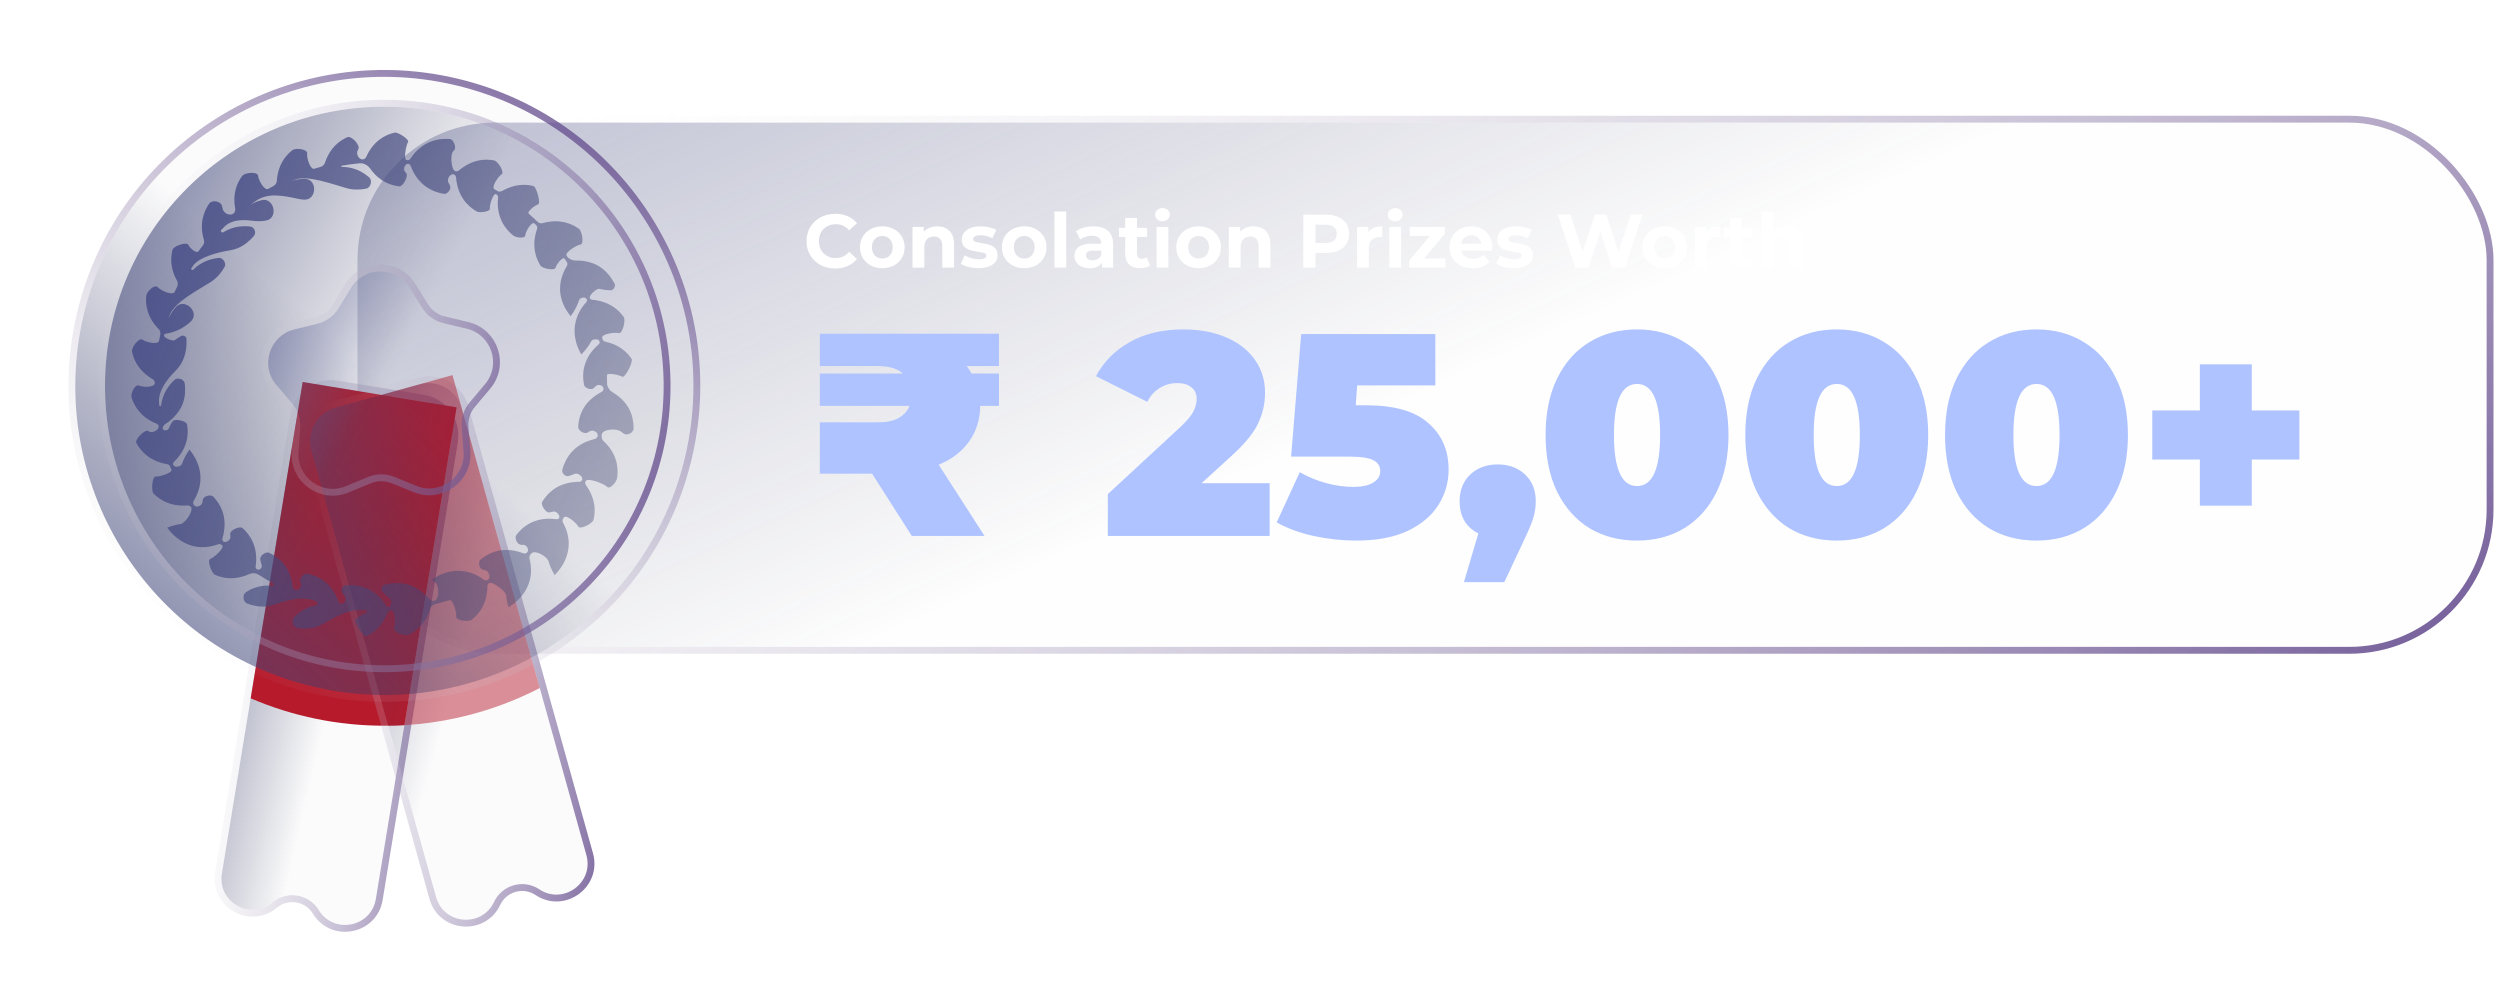 <svg width="364" height="143" viewBox="0 0 364 143" fill="none" xmlns="http://www.w3.org/2000/svg">
<g filter="url(#filter0_b)">
<rect x="52.053" y="17.851" width="310" height="76.336" rx="20" fill="url(#paint0_linear)" fill-opacity="0.45"/>
<rect x="51.553" y="17.351" width="311" height="77.336" rx="20.5" stroke="url(#paint1_linear)"/>
</g>
<path d="M140.746 53.298C141.026 53.662 141.264 54.026 141.46 54.39H145.45V59.094H142.72C142.692 61.11 142.146 62.846 141.082 64.302C140.046 65.758 138.576 66.878 136.672 67.662L143.35 78.036H132.766L126.97 68.964H119.368V61.488H127.852C129.084 61.488 130.078 61.278 130.834 60.858C131.618 60.41 132.15 59.822 132.43 59.094H119.368V54.39H131.464C130.652 53.662 129.448 53.298 127.852 53.298H119.368V48.594H145.45V53.298H140.746ZM184.86 70.35V78.036H161.298V71.946L171.924 62.118C172.848 61.25 173.464 60.508 173.772 59.892C174.08 59.276 174.234 58.674 174.234 58.086C174.234 57.358 173.982 56.798 173.478 56.406C173.002 55.986 172.302 55.776 171.378 55.776C170.482 55.776 169.642 56.014 168.858 56.49C168.074 56.966 167.472 57.638 167.052 58.506L159.576 54.768C160.696 52.668 162.334 51.016 164.49 49.812C166.646 48.58 169.25 47.964 172.302 47.964C174.626 47.964 176.684 48.342 178.476 49.098C180.268 49.854 181.668 50.932 182.676 52.332C183.684 53.732 184.188 55.342 184.188 57.162C184.188 58.786 183.838 60.312 183.138 61.74C182.466 63.14 181.136 64.736 179.148 66.528L174.948 70.35H184.86ZM198.905 59.01C203.021 59.01 206.045 59.878 207.977 61.614C209.937 63.322 210.917 65.576 210.917 68.376C210.917 70.224 210.427 71.932 209.447 73.5C208.495 75.04 207.011 76.3 204.995 77.28C202.979 78.232 200.473 78.708 197.477 78.708C195.405 78.708 193.333 78.484 191.261 78.036C189.217 77.588 187.425 76.93 185.885 76.062L189.245 68.754C190.477 69.454 191.765 69.986 193.109 70.35C194.481 70.714 195.811 70.896 197.099 70.896C198.247 70.896 199.171 70.7 199.871 70.308C200.599 69.888 200.963 69.314 200.963 68.586C200.963 67.886 200.641 67.368 199.997 67.032C199.353 66.668 198.191 66.486 196.511 66.486H187.985L189.455 48.636H208.985V56.112H197.603L197.393 59.01H198.905ZM218.063 67.62C219.687 67.62 221.017 68.11 222.053 69.09C223.089 70.07 223.607 71.372 223.607 72.996C223.607 73.724 223.509 74.452 223.313 75.18C223.117 75.908 222.669 77.014 221.969 78.498L219.029 84.756H213.149L215.249 77.658C214.381 77.238 213.709 76.636 213.233 75.852C212.757 75.04 212.519 74.088 212.519 72.996C212.519 71.372 213.037 70.07 214.073 69.09C215.109 68.11 216.439 67.62 218.063 67.62ZM238.352 78.708C235.748 78.708 233.438 78.106 231.422 76.902C229.434 75.67 227.866 73.906 226.718 71.61C225.598 69.286 225.038 66.528 225.038 63.336C225.038 60.144 225.598 57.4 226.718 55.104C227.866 52.78 229.434 51.016 231.422 49.812C233.438 48.58 235.748 47.964 238.352 47.964C240.956 47.964 243.252 48.58 245.24 49.812C247.256 51.016 248.824 52.78 249.944 55.104C251.092 57.4 251.666 60.144 251.666 63.336C251.666 66.528 251.092 69.286 249.944 71.61C248.824 73.906 247.256 75.67 245.24 76.902C243.252 78.106 240.956 78.708 238.352 78.708ZM238.352 70.77C240.592 70.77 241.712 68.292 241.712 63.336C241.712 58.38 240.592 55.902 238.352 55.902C236.112 55.902 234.992 58.38 234.992 63.336C234.992 68.292 236.112 70.77 238.352 70.77ZM267.432 78.708C264.828 78.708 262.518 78.106 260.502 76.902C258.514 75.67 256.946 73.906 255.798 71.61C254.678 69.286 254.118 66.528 254.118 63.336C254.118 60.144 254.678 57.4 255.798 55.104C256.946 52.78 258.514 51.016 260.502 49.812C262.518 48.58 264.828 47.964 267.432 47.964C270.036 47.964 272.332 48.58 274.32 49.812C276.336 51.016 277.904 52.78 279.024 55.104C280.172 57.4 280.746 60.144 280.746 63.336C280.746 66.528 280.172 69.286 279.024 71.61C277.904 73.906 276.336 75.67 274.32 76.902C272.332 78.106 270.036 78.708 267.432 78.708ZM267.432 70.77C269.672 70.77 270.792 68.292 270.792 63.336C270.792 58.38 269.672 55.902 267.432 55.902C265.192 55.902 264.072 58.38 264.072 63.336C264.072 68.292 265.192 70.77 267.432 70.77ZM296.512 78.708C293.908 78.708 291.598 78.106 289.582 76.902C287.594 75.67 286.026 73.906 284.878 71.61C283.758 69.286 283.198 66.528 283.198 63.336C283.198 60.144 283.758 57.4 284.878 55.104C286.026 52.78 287.594 51.016 289.582 49.812C291.598 48.58 293.908 47.964 296.512 47.964C299.116 47.964 301.412 48.58 303.4 49.812C305.416 51.016 306.984 52.78 308.104 55.104C309.252 57.4 309.826 60.144 309.826 63.336C309.826 66.528 309.252 69.286 308.104 71.61C306.984 73.906 305.416 75.67 303.4 76.902C301.412 78.106 299.116 78.708 296.512 78.708ZM296.512 70.77C298.752 70.77 299.872 68.292 299.872 63.336C299.872 58.38 298.752 55.902 296.512 55.902C294.272 55.902 293.152 58.38 293.152 63.336C293.152 68.292 294.272 70.77 296.512 70.77ZM334.79 66.906H327.86V73.626H320.3V66.906H313.37V59.766H320.3V53.046H327.86V59.766H334.79V66.906Z" fill="#AEC3FF"/>
<g filter="url(#filter1_b)">
<path d="M54.723 130.881C54.044 135.012 48.597 136.079 46.411 132.508C44.971 130.156 41.778 129.632 39.661 131.4C36.447 134.084 31.626 131.332 32.305 127.2L43.252 60.537C43.7 57.812 46.272 55.966 48.997 56.414L61.547 58.476C64.272 58.924 66.118 61.495 65.67 64.22L54.723 130.881Z" fill="url(#paint2_linear)"/>
<path d="M45.984 132.769C48.413 136.735 54.463 135.551 55.216 130.962L66.164 64.301C66.656 61.304 64.625 58.475 61.628 57.983L49.078 55.92C46.08 55.428 43.251 57.459 42.759 60.456L31.812 127.119C31.058 131.708 36.412 134.765 39.982 131.784C41.864 130.211 44.704 130.677 45.984 132.769Z" stroke="url(#paint3_linear)"/>
</g>
<g style="mix-blend-mode:multiply">
<path d="M36.498 101.674C42.646 104.315 49.269 105.672 55.96 105.664C56.938 105.664 57.911 105.637 58.879 105.582L66.481 59.305L44.062 55.614L36.498 101.674Z" fill="#B61A2B"/>
</g>
<g filter="url(#filter2_b)">
<path d="M63.489 130.607C64.614 134.641 70.146 135.107 71.931 131.319C73.106 128.824 76.223 127.955 78.52 129.481C82.008 131.798 86.499 128.536 85.374 124.503L67.223 59.43C66.481 56.77 63.723 55.216 61.063 55.958L48.811 59.376C46.151 60.118 44.597 62.876 45.339 65.535L63.489 130.607Z" fill="url(#paint4_linear)"/>
<path d="M63.008 130.742C64.257 135.221 70.401 135.739 72.383 131.532C73.428 129.314 76.2 128.54 78.243 129.898C82.117 132.471 87.105 128.848 85.856 124.368L67.705 59.296C66.889 56.37 63.855 54.66 60.929 55.476L48.677 58.894C45.751 59.711 44.041 62.744 44.857 65.67L63.008 130.742Z" stroke="url(#paint5_linear)"/>
</g>
<g style="mix-blend-mode:multiply" opacity="0.48">
<path d="M56.531 105.664C64.212 105.583 71.767 103.705 78.591 100.178L65.88 54.614L43.995 60.719L56.531 105.664Z" fill="#B61A2B"/>
</g>
<g filter="url(#filter3_b)">
<path d="M99.75 66.527C105.458 42.343 90.48 18.11 66.295 12.402C42.111 6.694 17.878 21.672 12.17 45.857C6.462 70.041 21.44 94.274 45.625 99.982C69.809 105.69 94.042 90.712 99.75 66.527Z" fill="url(#paint6_linear)"/>
<path d="M100.236 66.642C106.008 42.189 90.863 17.687 66.41 11.916C41.957 6.144 17.455 21.289 11.684 45.742C5.912 70.195 21.057 94.697 45.51 100.468C69.963 106.24 94.465 91.095 100.236 66.642Z" stroke="url(#paint7_linear)"/>
</g>
<g filter="url(#filter4_b)">
<path d="M56.683 96.859C79.139 96.46 97.02 77.931 96.62 55.474C96.22 33.018 77.691 15.137 55.235 15.537C32.778 15.937 14.898 34.466 15.298 56.922C15.697 79.379 34.226 97.259 56.683 96.859Z" fill="url(#paint8_linear)"/>
<path d="M56.691 97.359C79.424 96.954 97.524 78.198 97.12 55.465C96.715 32.733 77.958 14.633 55.226 15.037C32.493 15.442 14.393 34.199 14.798 56.931C15.203 79.664 33.959 97.764 56.691 97.359Z" stroke="url(#paint9_linear)"/>
</g>
<g filter="url(#filter5_b)">
<path d="M89.104 57.055C88.753 56.85 88.397 56.304 88.395 55.898C88.393 55.601 88.386 55.207 88.369 54.665C88.354 54.18 90.163 54.587 90.576 54.843C91.009 55.11 92.237 52.656 91.954 52.234C91.241 51.172 90.07 50.175 88.138 49.747C87.929 49.7 87.76 49.538 87.716 49.328C87.705 49.272 87.693 49.216 87.681 49.16C87.568 48.623 89.568 48.35 90.096 48.501C90.625 48.653 91.142 46.623 90.827 46.172C90.015 45.013 88.615 43.86 86.202 43.638C86.062 43.625 85.935 43.536 85.881 43.406C85.711 42.997 86.873 41.947 87.302 42.058C87.892 42.21 88.441 42.264 88.882 42.275C89.316 42.287 89.693 41.681 89.488 41.297C89.084 40.542 88.372 39.497 87.275 38.805C86.026 38.017 84.569 37.906 83.721 37.927C83.368 37.935 82.81 37.685 82.61 37.394C82.572 37.34 82.534 37.285 82.496 37.23C82.179 36.777 83.978 35.67 84.528 35.603C85.065 35.537 84.745 33.636 84.304 33.321C83.133 32.483 81.38 31.825 78.999 32.492C78.755 32.561 78.489 32.501 78.306 32.325C77.876 31.91 77.433 31.506 76.981 31.114C76.658 30.835 77.936 29.86 78.35 29.755C78.787 29.645 78.104 27.194 77.667 27.085C76.424 26.773 74.857 26.806 73.094 27.805C72.884 27.924 72.624 27.928 72.418 27.803C72.275 27.717 72.131 27.632 71.987 27.548C71.488 27.258 72.536 25.695 73.027 25.391C73.519 25.087 72.505 23.458 71.936 23.351C70.548 23.089 68.714 23.233 66.823 24.817C66.673 24.942 66.467 24.985 66.282 24.921C65.692 24.715 65.526 22.477 65.971 22.037C66.026 21.984 66.078 21.93 66.128 21.878C66.495 21.491 66.044 20.287 65.512 20.242C63.929 20.111 61.502 20.439 59.744 23.12C59.652 23.26 59.489 23.342 59.322 23.323C59.28 23.318 59.239 23.313 59.197 23.308C58.717 23.255 59.138 21.094 59.407 20.693C59.671 20.302 57.912 19.199 57.453 19.307C56.016 19.646 54.344 20.557 53.317 22.849C53.227 23.05 53.034 23.192 52.815 23.209C52.241 23.254 51.801 22.384 52.084 21.882C52.117 21.825 52.149 21.767 52.179 21.709C52.481 21.134 51.16 19.71 50.567 19.975C49.366 20.51 48.02 21.565 47.319 23.681C47.221 23.976 46.989 24.213 46.689 24.296C46.386 24.381 46.085 24.47 45.785 24.563C45.166 24.756 44.635 22.995 44.722 22.353C44.809 21.708 43.071 21.477 42.558 21.878C41.514 22.695 40.461 24.057 40.308 26.314C40.287 26.634 40.11 26.928 39.827 27.079C39.571 27.215 39.318 27.355 39.066 27.498C38.505 27.817 37.636 26.242 37.578 25.599C37.519 24.938 35.649 25.095 35.255 25.629C34.478 26.679 33.85 28.23 34.24 30.385C34.286 30.641 34.202 30.904 34.005 31.074C33.502 31.508 32.543 31.056 32.42 30.403C32.392 30.257 32.361 30.117 32.328 29.982C32.155 29.287 30.865 29.05 30.46 29.64C29.692 30.76 28.968 32.54 29.687 34.905C29.773 35.187 29.725 35.497 29.543 35.729C29.323 36.009 29.108 36.293 28.897 36.58C28.6 36.984 27.638 36.131 27.44 35.67C27.216 35.151 25.26 35.819 25.118 36.367C24.807 37.566 24.793 39.118 25.76 40.849C25.911 41.12 25.932 41.449 25.797 41.729C25.678 41.976 25.562 42.224 25.449 42.474C25.167 43.098 23.433 42.328 22.974 41.822C22.524 41.325 21.347 42.43 21.285 43.097C21.161 44.445 21.436 46.217 23.096 47.91C23.308 48.126 23.406 48.434 23.339 48.73C23.272 49.025 23.209 49.321 23.15 49.618C23.028 50.235 21.256 49.837 20.752 49.461C20.235 49.078 19.094 50.597 19.227 51.226C19.501 52.525 20.263 54.048 22.201 55.194C22.408 55.317 22.544 55.526 22.544 55.768C22.545 56.419 20.853 56.425 20.265 56.146C19.669 55.864 18.968 57.285 19.169 57.913C19.589 59.225 20.553 60.785 22.792 61.686C22.945 61.748 23.062 61.885 23.093 62.047C23.189 62.554 22.23 63.102 21.776 62.856C21.703 62.817 21.631 62.779 21.558 62.743C21.055 62.495 19.585 64.01 19.853 64.504C20.544 65.783 21.853 67.163 24.348 67.584C24.538 67.617 24.702 67.744 24.772 67.923C24.831 68.075 24.892 68.226 24.953 68.377C25.147 68.853 23.178 69.434 22.667 69.381C22.157 69.329 21.99 71.485 22.348 71.852C23.335 72.862 24.891 73.766 27.276 73.594C27.49 73.578 27.701 73.675 27.819 73.853C28.187 74.408 26.927 76.224 26.267 76.306C25.189 76.442 24.446 76.821 24.339 76.816C24.372 76.816 26.95 80.989 31.765 79.247C31.944 79.182 32.147 79.221 32.282 79.355C32.305 79.377 32.327 79.398 32.349 79.42C32.725 79.79 31.105 81.219 30.605 81.388C30.115 81.553 30.818 83.478 31.291 83.688C32.526 84.236 34.22 84.514 36.242 83.605C36.698 83.399 37.233 83.411 37.654 83.682C38.342 84.125 39.049 84.545 39.773 84.941C39.782 84.945 39.789 84.951 39.797 84.957C39.917 85.06 39.797 85.327 39.64 85.308C37.959 85.103 36.662 85.664 35.803 86.223C35.262 86.575 35.367 87.636 35.969 87.867C36.721 88.155 37.714 88.401 38.771 88.295C39.22 88.236 39.659 88.13 40.082 87.982C41.839 87.365 43.785 86.831 45.562 87.392C45.724 87.444 45.886 87.494 46.049 87.542C46.063 87.547 46.077 87.553 46.09 87.56C46.278 87.669 46.198 88.114 45.984 88.152C44.479 88.42 43.453 89.215 42.8 89.913C42.37 90.374 42.714 91.365 43.339 91.451C44.142 91.561 45.178 91.576 46.194 91.229C46.503 91.11 46.801 90.968 47.086 90.805C48.891 89.773 50.877 88.659 52.95 88.82C53.073 88.83 53.196 88.839 53.318 88.847C53.325 88.847 53.333 88.848 53.34 88.85C53.495 88.885 53.514 89.182 53.365 89.239C52.733 89.48 52.212 89.8 51.783 90.154C51.385 90.483 52.933 92.838 53.399 92.615C54.538 92.069 55.686 91.073 56.407 89.272C56.496 89.051 56.71 88.895 56.948 88.884C57.562 88.857 57.598 90.82 57.356 91.386C57.113 91.952 58.912 92.699 59.47 92.437C60.666 91.874 61.962 90.784 62.626 88.645C62.728 88.316 62.987 88.054 63.322 87.972C64.029 87.799 64.731 87.602 65.425 87.381C65.975 87.207 66.514 89.214 66.421 89.784C66.329 90.343 68.233 90.591 68.68 90.242C69.814 89.356 70.938 87.855 70.965 85.348C70.967 85.164 71.066 84.99 71.227 84.903C71.74 84.624 73.65 86.097 73.695 86.679C73.771 87.649 74.046 88.326 74.034 88.426C74.034 88.393 78.326 86.19 77.093 81.347C77.026 81.085 77.189 80.729 77.391 80.549C77.969 80.034 79.69 81.031 79.892 81.777C80.197 82.902 80.739 83.632 80.752 83.742C80.752 83.68 84.41 80.555 81.972 76.086C81.867 75.892 81.877 75.652 82.009 75.475C82.046 75.426 82.083 75.376 82.119 75.326C82.451 74.876 83.954 76.162 84.197 76.665C84.442 77.172 86.297 76.222 86.426 75.674C86.745 74.323 86.685 72.555 85.326 70.65C85.203 70.478 85.177 70.25 85.268 70.059C85.542 69.481 87.962 70.435 88.41 70.891C88.813 71.3 89.772 70.172 89.855 69.604C90.07 68.11 89.861 66.025 87.813 64.156C87.611 63.971 87.561 63.504 87.622 63.237C87.802 62.448 89.808 62.342 90.436 62.852C90.559 62.952 90.681 63.044 90.8 63.127C91.323 63.494 92.262 63.008 92.257 62.37C92.25 61.562 92.117 60.54 91.63 59.589C90.979 58.315 89.843 57.486 89.104 57.055ZM87.872 56.613C87.869 56.807 87.752 56.977 87.581 57.066C84.818 58.513 84.253 60.701 84.186 62.152C84.16 62.714 85.101 63.276 85.575 62.974C85.652 62.925 85.729 62.873 85.805 62.821C86.295 62.481 87.154 62.916 87.017 63.496C86.966 63.714 86.788 63.876 86.571 63.927C83.333 64.683 82.249 66.985 81.871 68.399C81.741 68.883 82.319 69.452 82.8 69.311C83.068 69.233 83.367 69.13 83.677 68.996C84.149 68.793 84.972 69.427 84.751 69.891C84.673 70.054 84.502 70.153 84.321 70.153C81.302 70.159 79.73 71.772 78.936 73.073C78.679 73.493 79.481 74.69 79.967 74.611C80.163 74.579 80.368 74.538 80.578 74.484C81.007 74.375 81.649 75.093 81.384 75.447C81.298 75.562 81.153 75.617 81.011 75.598C77.854 75.175 76.08 76.711 75.179 77.891C74.853 78.317 75.313 79.306 75.849 79.323C75.955 79.326 76.06 79.327 76.166 79.326C76.716 79.319 77.131 80.101 76.717 80.463C76.567 80.593 76.354 80.623 76.169 80.552C73.183 79.41 71.094 80.537 69.971 81.467C69.568 81.8 69.756 82.765 70.256 82.918C70.387 82.959 70.525 82.997 70.671 83.033C71.215 83.167 71.499 84.171 71.007 84.44C70.827 84.538 70.604 84.516 70.438 84.395C66.444 81.487 62.938 84.403 62.872 84.406C62.881 84.406 63.045 84.557 63.332 84.769C63.971 85.239 64.014 87.28 63.244 87.469C62.975 87.535 62.697 87.43 62.517 87.221C61.988 86.603 60.895 85.526 59.401 85.097C58.099 84.724 56.793 84.929 55.965 85.148C55.572 85.253 55.4 85.854 55.675 86.154C55.949 86.454 56.319 86.809 56.779 87.14C57.107 87.376 56.96 88.377 56.556 88.39C56.432 88.394 56.316 88.327 56.25 88.222C54.41 85.29 51.76 85.088 50.31 85.228C49.825 85.275 49.531 85.923 49.811 86.322C49.927 86.487 50.05 86.647 50.178 86.801C50.519 87.21 50.181 87.981 49.658 87.882C49.478 87.847 49.334 87.715 49.272 87.544C48.21 84.657 46.132 83.798 44.722 83.529C44.197 83.429 43.512 84.272 43.727 84.76C43.745 84.799 43.762 84.838 43.78 84.877C44.022 85.401 43.486 86.111 42.954 85.887C42.763 85.806 42.636 85.621 42.611 85.415C42.259 82.408 40.49 81.088 39.189 80.486C38.684 80.253 37.789 80.938 37.895 81.484C37.948 81.754 38.016 82.022 38.099 82.285C38.227 82.689 37.75 83.12 37.399 82.883C37.266 82.793 37.2 82.63 37.223 82.471C37.632 79.645 36.423 77.888 35.317 76.889C34.931 76.54 33.512 77.192 33.521 77.713C33.524 77.866 33.531 78.024 33.545 78.187C33.584 78.652 32.813 79.145 32.483 78.815C32.372 78.704 32.336 78.537 32.381 78.386C33.281 75.388 32.087 73.41 31.08 72.329C30.701 71.922 29.632 72.218 29.527 72.764C29.505 72.883 29.485 73.001 29.468 73.121C29.389 73.683 28.526 73.997 28.212 73.524C28.093 73.345 28.095 73.108 28.206 72.924C30.734 68.729 27.601 65.569 27.59 65.467C27.59 65.486 26.919 66.31 26.498 67.535C26.347 67.974 25.396 68.129 25.23 67.695C25.171 67.54 25.217 67.362 25.336 67.245C27.326 65.297 27.489 63.252 27.241 61.792C27.155 61.286 25.421 60.907 25.134 61.333C24.919 61.653 24.712 62.018 24.543 62.425C24.414 62.733 23.755 62.748 23.689 62.421C23.646 62.211 23.832 61.882 24.016 61.772C24.7 61.363 26.034 60.319 26.619 58.738C27 57.708 27.001 56.654 26.902 55.844C26.827 55.23 25.875 54.882 25.42 55.301C24.617 56.041 23.661 57.262 23.465 59.026C23.452 59.139 23.247 59.17 23.2 59.067C23.196 59.056 23.193 59.046 23.192 59.035C23.177 58.876 23.164 58.716 23.152 58.557C23.028 56.947 24.334 55.2 25.483 54.066C25.826 53.727 26.15 53.33 26.414 52.871C27.151 51.588 27.199 50.142 27.146 49.303C27.127 49 26.692 48.763 26.422 48.904C26.142 49.05 25.794 49.253 25.43 49.525C25.138 49.742 23.791 49.173 23.871 48.818C23.898 48.697 23.999 48.608 24.122 48.589C25.522 48.381 26.824 47.739 27.843 46.751C29.096 45.422 26.895 43.353 25.639 44.679C25.218 45.124 24.837 45.673 24.544 46.351C24.582 46.23 24.62 46.108 24.659 45.986C25.3 43.994 28.988 42.162 30.743 41.022C31.657 40.428 32.289 39.585 32.696 38.877C33.007 38.337 32.454 37.487 31.834 37.553C30.772 37.665 29.319 38.058 28.123 39.284C28.028 39.381 27.807 39.263 27.835 39.131C27.838 39.118 27.843 39.105 27.85 39.094C27.913 38.993 27.975 38.892 28.039 38.792C28.906 37.417 31.893 36.691 33.5 36.444C33.851 36.39 34.208 36.299 34.557 36.159C35.616 35.737 36.43 34.985 36.972 34.352C37.369 33.888 37.042 33.049 36.435 32.981C35.403 32.866 33.913 32.925 32.492 33.828C32.348 33.92 32.09 33.709 32.154 33.55C32.161 33.531 32.173 33.513 32.187 33.499C32.352 33.334 32.516 33.17 32.681 33.006C33.719 31.979 35.301 31.938 36.746 32.143C37.424 32.239 38.117 32.227 38.8 32.103C40.557 31.712 39.901 28.745 38.145 29.139C37.599 29.262 37.029 29.477 36.453 29.822C36.745 29.609 37.04 29.4 37.338 29.197C39.06 28.022 41.325 28.504 43.364 28.942C43.675 29.008 43.992 29.053 44.313 29.076C46.157 29.125 46.241 26.077 44.397 26.042C43.841 26.032 43.239 26.104 42.6 26.299C42.668 26.27 42.736 26.24 42.804 26.211C44.73 25.386 48.519 26.874 50.541 27.419C51.543 27.689 52.541 27.619 53.324 27.467C53.973 27.341 54.263 26.274 53.765 25.838C52.921 25.098 51.586 24.283 49.783 24.303C49.698 24.304 49.665 24.175 49.74 24.136C49.747 24.133 49.754 24.131 49.761 24.129C50.612 23.977 51.468 23.86 52.328 23.776C52.973 23.714 53.571 24.071 53.945 24.6C55.229 26.412 56.861 26.99 58.149 27.133C58.668 27.191 59.493 25.626 59.158 25.225C59.098 25.152 59.034 25.079 58.968 25.006C58.646 24.651 58.952 23.794 59.428 23.851C59.593 23.871 59.73 23.988 59.788 24.144C60.897 27.128 63.165 27.982 64.631 28.227C65.143 28.313 65.75 27.517 65.531 27.047C65.458 26.889 65.374 26.723 65.28 26.553C65.022 26.088 65.567 25.221 66.07 25.391C66.259 25.455 66.384 25.631 66.4 25.829C66.619 28.586 68.105 30.034 69.405 30.789C69.809 31.023 71.392 30.83 71.318 30.369C71.24 29.877 71.817 28.019 72.242 28.276C72.265 28.29 72.287 28.303 72.309 28.317C72.456 28.406 72.533 28.576 72.516 28.746C72.226 31.665 73.568 33.37 74.746 34.303C75.143 34.618 76.459 34.774 76.484 34.268C76.512 33.714 77.427 32.166 77.828 32.548C77.906 32.622 77.983 32.696 78.059 32.77C78.215 32.922 78.261 33.153 78.191 33.359C77.384 35.71 77.95 37.496 78.708 38.697C78.959 39.096 80.783 39.448 80.884 38.987C80.985 38.528 81.951 37.293 82.218 37.681C82.326 37.838 82.433 37.996 82.538 38.155C82.651 38.325 82.647 38.547 82.542 38.722C80.018 42.907 83.055 45.848 83.077 46.045C83.077 46.022 83.868 45.08 84.308 43.719C84.447 43.291 85.255 43.152 85.428 43.568C85.49 43.717 85.455 43.891 85.347 44.012C82.013 47.758 84.644 51.533 84.641 51.61C84.641 51.588 85.458 50.876 86.074 49.705C86.29 49.295 87.222 49.294 87.307 49.749C87.334 49.895 87.276 50.046 87.164 50.143C84.75 52.238 84.746 54.592 85.034 56.037C85.137 56.55 86.136 56.852 86.497 56.474C86.564 56.404 86.63 56.333 86.694 56.26C87.052 55.855 87.883 56.073 87.872 56.613Z" fill="url(#paint10_linear)"/>
</g>
<g filter="url(#filter6_b)">
<path d="M67.487 65.709C67.783 69.417 64.07 72.138 60.623 70.74L57.387 69.428C56.168 68.933 54.803 68.939 53.588 69.444L50.368 70.783C46.933 72.212 43.197 69.522 43.461 65.811L43.709 62.328C43.803 61.016 43.376 59.72 42.52 58.72L40.251 56.071C37.831 53.245 39.235 48.86 42.846 47.965L46.232 47.127C47.51 46.81 48.611 46.003 49.297 44.879L51.114 41.905C53.053 38.729 57.658 38.709 59.626 41.867L61.469 44.828C62.165 45.945 63.273 46.743 64.553 47.049L67.948 47.859C71.567 48.723 73.009 53.096 70.613 55.942L68.368 58.609C67.52 59.616 67.104 60.916 67.209 62.227L67.487 65.709Z" fill="url(#paint11_linear)"/>
<path d="M57.199 69.891L60.435 71.204C64.227 72.742 68.311 69.748 67.985 65.669L67.707 62.188C67.613 61.007 67.988 59.837 68.75 58.931L70.995 56.264C73.631 53.133 72.045 48.323 68.064 47.373L64.669 46.562C63.517 46.287 62.52 45.569 61.894 44.564L60.05 41.603C57.886 38.128 52.821 38.151 50.687 41.644L48.871 44.619C48.253 45.63 47.262 46.357 46.112 46.642L42.726 47.48C38.753 48.464 37.209 53.288 39.871 56.397L42.14 59.046C42.91 59.945 43.295 61.112 43.211 62.293L42.962 65.775C42.671 69.858 46.781 72.816 50.56 71.245L53.78 69.906C54.873 69.451 56.102 69.446 57.199 69.891Z" stroke="url(#paint12_linear)"/>
</g>
<path d="M121.598 39.092C120.813 39.092 120.102 38.924 119.464 38.586C118.833 38.242 118.335 37.769 117.968 37.167C117.609 36.559 117.429 35.873 117.429 35.11C117.429 34.348 117.609 33.666 117.968 33.064C118.335 32.456 118.833 31.983 119.464 31.645C120.102 31.301 120.817 31.128 121.609 31.128C122.276 31.128 122.878 31.246 123.413 31.48C123.956 31.715 124.41 32.052 124.777 32.492L123.633 33.548C123.112 32.947 122.467 32.646 121.697 32.646C121.22 32.646 120.795 32.753 120.421 32.965C120.047 33.171 119.754 33.46 119.541 33.834C119.336 34.208 119.233 34.634 119.233 35.11C119.233 35.587 119.336 36.012 119.541 36.386C119.754 36.76 120.047 37.054 120.421 37.266C120.795 37.472 121.22 37.574 121.697 37.574C122.467 37.574 123.112 37.27 123.633 36.661L124.777 37.717C124.41 38.165 123.956 38.506 123.413 38.74C122.87 38.975 122.265 39.092 121.598 39.092ZM128.471 39.048C127.848 39.048 127.287 38.92 126.788 38.663C126.297 38.399 125.912 38.036 125.633 37.574C125.355 37.112 125.215 36.588 125.215 36.001C125.215 35.415 125.355 34.89 125.633 34.428C125.912 33.966 126.297 33.607 126.788 33.35C127.287 33.086 127.848 32.954 128.471 32.954C129.095 32.954 129.652 33.086 130.143 33.35C130.635 33.607 131.02 33.966 131.298 34.428C131.577 34.89 131.716 35.415 131.716 36.001C131.716 36.588 131.577 37.112 131.298 37.574C131.02 38.036 130.635 38.399 130.143 38.663C129.652 38.92 129.095 39.048 128.471 39.048ZM128.471 37.64C128.911 37.64 129.271 37.494 129.549 37.2C129.835 36.9 129.978 36.5 129.978 36.001C129.978 35.503 129.835 35.107 129.549 34.813C129.271 34.513 128.911 34.362 128.471 34.362C128.031 34.362 127.668 34.513 127.382 34.813C127.096 35.107 126.953 35.503 126.953 36.001C126.953 36.5 127.096 36.9 127.382 37.2C127.668 37.494 128.031 37.64 128.471 37.64ZM136.46 32.954C137.194 32.954 137.784 33.174 138.231 33.614C138.686 34.054 138.913 34.707 138.913 35.572V38.96H137.197V35.836C137.197 35.367 137.095 35.019 136.889 34.791C136.684 34.557 136.387 34.439 135.998 34.439C135.566 34.439 135.221 34.575 134.964 34.846C134.708 35.11 134.579 35.506 134.579 36.034V38.96H132.863V33.042H134.502V33.735C134.73 33.486 135.012 33.295 135.349 33.163C135.687 33.024 136.057 32.954 136.46 32.954ZM142.46 39.048C141.968 39.048 141.488 38.99 141.019 38.872C140.549 38.748 140.175 38.594 139.897 38.41L140.469 37.178C140.733 37.347 141.052 37.486 141.426 37.596C141.8 37.699 142.166 37.75 142.526 37.75C143.252 37.75 143.615 37.571 143.615 37.211C143.615 37.043 143.516 36.922 143.318 36.848C143.12 36.775 142.815 36.713 142.405 36.661C141.921 36.588 141.521 36.504 141.206 36.408C140.89 36.313 140.615 36.144 140.381 35.902C140.153 35.66 140.04 35.316 140.04 34.868C140.04 34.494 140.146 34.164 140.359 33.878C140.579 33.585 140.894 33.358 141.305 33.196C141.723 33.035 142.214 32.954 142.779 32.954C143.197 32.954 143.611 33.002 144.022 33.097C144.44 33.185 144.784 33.31 145.056 33.471L144.484 34.692C143.963 34.399 143.395 34.252 142.779 34.252C142.412 34.252 142.137 34.304 141.954 34.406C141.77 34.509 141.679 34.641 141.679 34.802C141.679 34.986 141.778 35.114 141.976 35.187C142.174 35.261 142.489 35.33 142.922 35.396C143.406 35.477 143.802 35.565 144.11 35.66C144.418 35.748 144.685 35.913 144.913 36.155C145.14 36.397 145.254 36.735 145.254 37.167C145.254 37.534 145.144 37.86 144.924 38.146C144.704 38.432 144.381 38.656 143.956 38.817C143.538 38.971 143.039 39.048 142.46 39.048ZM149.129 39.048C148.505 39.048 147.944 38.92 147.446 38.663C146.954 38.399 146.569 38.036 146.291 37.574C146.012 37.112 145.873 36.588 145.873 36.001C145.873 35.415 146.012 34.89 146.291 34.428C146.569 33.966 146.954 33.607 147.446 33.35C147.944 33.086 148.505 32.954 149.129 32.954C149.752 32.954 150.309 33.086 150.801 33.35C151.292 33.607 151.677 33.966 151.956 34.428C152.234 34.89 152.374 35.415 152.374 36.001C152.374 36.588 152.234 37.112 151.956 37.574C151.677 38.036 151.292 38.399 150.801 38.663C150.309 38.92 149.752 39.048 149.129 39.048ZM149.129 37.64C149.569 37.64 149.928 37.494 150.207 37.2C150.493 36.9 150.636 36.5 150.636 36.001C150.636 35.503 150.493 35.107 150.207 34.813C149.928 34.513 149.569 34.362 149.129 34.362C148.689 34.362 148.326 34.513 148.04 34.813C147.754 35.107 147.611 35.503 147.611 36.001C147.611 36.5 147.754 36.9 148.04 37.2C148.326 37.494 148.689 37.64 149.129 37.64ZM153.521 30.798H155.237V38.96H153.521V30.798ZM159.216 32.954C160.133 32.954 160.837 33.174 161.328 33.614C161.819 34.047 162.065 34.703 162.065 35.583V38.96H160.459V38.223C160.136 38.773 159.535 39.048 158.655 39.048C158.2 39.048 157.804 38.971 157.467 38.817C157.137 38.663 156.884 38.451 156.708 38.179C156.532 37.908 156.444 37.6 156.444 37.255C156.444 36.705 156.649 36.273 157.06 35.957C157.478 35.642 158.12 35.484 158.985 35.484H160.349C160.349 35.11 160.235 34.824 160.008 34.626C159.781 34.421 159.44 34.318 158.985 34.318C158.67 34.318 158.358 34.37 158.05 34.472C157.749 34.568 157.493 34.7 157.28 34.868L156.664 33.669C156.987 33.442 157.372 33.266 157.819 33.141C158.274 33.017 158.739 32.954 159.216 32.954ZM159.084 37.893C159.377 37.893 159.638 37.827 159.865 37.695C160.092 37.556 160.254 37.354 160.349 37.09V36.485H159.172C158.468 36.485 158.116 36.716 158.116 37.178C158.116 37.398 158.2 37.574 158.369 37.706C158.545 37.831 158.783 37.893 159.084 37.893ZM167.435 38.674C167.267 38.799 167.058 38.894 166.808 38.96C166.566 39.019 166.31 39.048 166.038 39.048C165.334 39.048 164.788 38.869 164.399 38.509C164.018 38.15 163.827 37.622 163.827 36.925V34.494H162.914V33.174H163.827V31.733H165.543V33.174H167.017V34.494H165.543V36.903C165.543 37.153 165.606 37.347 165.73 37.486C165.862 37.618 166.046 37.684 166.28 37.684C166.552 37.684 166.783 37.611 166.973 37.464L167.435 38.674ZM168.398 33.042H170.114V38.96H168.398V33.042ZM169.256 32.217C168.941 32.217 168.684 32.126 168.486 31.942C168.288 31.759 168.189 31.532 168.189 31.26C168.189 30.989 168.288 30.762 168.486 30.578C168.684 30.395 168.941 30.303 169.256 30.303C169.572 30.303 169.828 30.391 170.026 30.567C170.224 30.743 170.323 30.963 170.323 31.227C170.323 31.513 170.224 31.752 170.026 31.942C169.828 32.126 169.572 32.217 169.256 32.217ZM174.523 39.048C173.9 39.048 173.339 38.92 172.84 38.663C172.349 38.399 171.964 38.036 171.685 37.574C171.406 37.112 171.267 36.588 171.267 36.001C171.267 35.415 171.406 34.89 171.685 34.428C171.964 33.966 172.349 33.607 172.84 33.35C173.339 33.086 173.9 32.954 174.523 32.954C175.146 32.954 175.704 33.086 176.195 33.35C176.686 33.607 177.071 33.966 177.35 34.428C177.629 34.89 177.768 35.415 177.768 36.001C177.768 36.588 177.629 37.112 177.35 37.574C177.071 38.036 176.686 38.399 176.195 38.663C175.704 38.92 175.146 39.048 174.523 39.048ZM174.523 37.64C174.963 37.64 175.322 37.494 175.601 37.2C175.887 36.9 176.03 36.5 176.03 36.001C176.03 35.503 175.887 35.107 175.601 34.813C175.322 34.513 174.963 34.362 174.523 34.362C174.083 34.362 173.72 34.513 173.434 34.813C173.148 35.107 173.005 35.503 173.005 36.001C173.005 36.5 173.148 36.9 173.434 37.2C173.72 37.494 174.083 37.64 174.523 37.64ZM182.512 32.954C183.245 32.954 183.836 33.174 184.283 33.614C184.738 34.054 184.965 34.707 184.965 35.572V38.96H183.249V35.836C183.249 35.367 183.146 35.019 182.941 34.791C182.736 34.557 182.439 34.439 182.05 34.439C181.617 34.439 181.273 34.575 181.016 34.846C180.759 35.11 180.631 35.506 180.631 36.034V38.96H178.915V33.042H180.554V33.735C180.781 33.486 181.064 33.295 181.401 33.163C181.738 33.024 182.109 32.954 182.512 32.954ZM193.09 31.26C193.772 31.26 194.362 31.374 194.861 31.601C195.367 31.829 195.755 32.151 196.027 32.569C196.298 32.987 196.434 33.482 196.434 34.054C196.434 34.619 196.298 35.114 196.027 35.539C195.755 35.957 195.367 36.28 194.861 36.507C194.362 36.727 193.772 36.837 193.09 36.837H191.539V38.96H189.757V31.26H193.09ZM192.991 35.385C193.526 35.385 193.933 35.272 194.212 35.044C194.49 34.81 194.63 34.48 194.63 34.054C194.63 33.622 194.49 33.292 194.212 33.064C193.933 32.83 193.526 32.712 192.991 32.712H191.539V35.385H192.991ZM199.224 33.823C199.429 33.537 199.704 33.321 200.049 33.174C200.401 33.028 200.804 32.954 201.259 32.954V34.538C201.068 34.524 200.94 34.516 200.874 34.516C200.383 34.516 199.998 34.656 199.719 34.934C199.44 35.206 199.301 35.616 199.301 36.166V38.96H197.585V33.042H199.224V33.823ZM202.279 33.042H203.995V38.96H202.279V33.042ZM203.137 32.217C202.822 32.217 202.565 32.126 202.367 31.942C202.169 31.759 202.07 31.532 202.07 31.26C202.07 30.989 202.169 30.762 202.367 30.578C202.565 30.395 202.822 30.303 203.137 30.303C203.453 30.303 203.709 30.391 203.907 30.567C204.105 30.743 204.204 30.963 204.204 31.227C204.204 31.513 204.105 31.752 203.907 31.942C203.709 32.126 203.453 32.217 203.137 32.217ZM210.461 37.64V38.96H205.181V37.926L208.195 34.362H205.258V33.042H210.362V34.076L207.348 37.64H210.461ZM217.282 36.023C217.282 36.045 217.271 36.199 217.249 36.485H212.772C212.853 36.852 213.044 37.142 213.344 37.354C213.645 37.567 214.019 37.673 214.466 37.673C214.774 37.673 215.046 37.629 215.28 37.541C215.522 37.446 215.746 37.299 215.951 37.101L216.864 38.091C216.307 38.729 215.493 39.048 214.422 39.048C213.755 39.048 213.165 38.92 212.651 38.663C212.138 38.399 211.742 38.036 211.463 37.574C211.185 37.112 211.045 36.588 211.045 36.001C211.045 35.422 211.181 34.901 211.452 34.439C211.731 33.97 212.109 33.607 212.585 33.35C213.069 33.086 213.608 32.954 214.202 32.954C214.782 32.954 215.306 33.079 215.775 33.328C216.245 33.578 216.611 33.937 216.875 34.406C217.147 34.868 217.282 35.407 217.282 36.023ZM214.213 34.252C213.825 34.252 213.498 34.362 213.234 34.582C212.97 34.802 212.809 35.103 212.75 35.484H215.665C215.607 35.11 215.445 34.813 215.181 34.593C214.917 34.366 214.595 34.252 214.213 34.252ZM220.416 39.048C219.924 39.048 219.444 38.99 218.975 38.872C218.505 38.748 218.131 38.594 217.853 38.41L218.425 37.178C218.689 37.347 219.008 37.486 219.382 37.596C219.756 37.699 220.122 37.75 220.482 37.75C221.208 37.75 221.571 37.571 221.571 37.211C221.571 37.043 221.472 36.922 221.274 36.848C221.076 36.775 220.771 36.713 220.361 36.661C219.877 36.588 219.477 36.504 219.162 36.408C218.846 36.313 218.571 36.144 218.337 35.902C218.109 35.66 217.996 35.316 217.996 34.868C217.996 34.494 218.102 34.164 218.315 33.878C218.535 33.585 218.85 33.358 219.261 33.196C219.679 33.035 220.17 32.954 220.735 32.954C221.153 32.954 221.567 33.002 221.978 33.097C222.396 33.185 222.74 33.31 223.012 33.471L222.44 34.692C221.919 34.399 221.351 34.252 220.735 34.252C220.368 34.252 220.093 34.304 219.91 34.406C219.726 34.509 219.635 34.641 219.635 34.802C219.635 34.986 219.734 35.114 219.932 35.187C220.13 35.261 220.445 35.33 220.878 35.396C221.362 35.477 221.758 35.565 222.066 35.66C222.374 35.748 222.641 35.913 222.869 36.155C223.096 36.397 223.21 36.735 223.21 37.167C223.21 37.534 223.1 37.86 222.88 38.146C222.66 38.432 222.337 38.656 221.912 38.817C221.494 38.971 220.995 39.048 220.416 39.048ZM239.143 31.26L236.624 38.96H234.71L233.016 33.746L231.267 38.96H229.364L226.834 31.26H228.682L230.42 36.672L232.235 31.26H233.885L235.645 36.716L237.438 31.26H239.143ZM242.392 39.048C241.769 39.048 241.208 38.92 240.709 38.663C240.218 38.399 239.833 38.036 239.554 37.574C239.276 37.112 239.136 36.588 239.136 36.001C239.136 35.415 239.276 34.89 239.554 34.428C239.833 33.966 240.218 33.607 240.709 33.35C241.208 33.086 241.769 32.954 242.392 32.954C243.016 32.954 243.573 33.086 244.064 33.35C244.556 33.607 244.941 33.966 245.219 34.428C245.498 34.89 245.637 35.415 245.637 36.001C245.637 36.588 245.498 37.112 245.219 37.574C244.941 38.036 244.556 38.399 244.064 38.663C243.573 38.92 243.016 39.048 242.392 39.048ZM242.392 37.64C242.832 37.64 243.192 37.494 243.47 37.2C243.756 36.9 243.899 36.5 243.899 36.001C243.899 35.503 243.756 35.107 243.47 34.813C243.192 34.513 242.832 34.362 242.392 34.362C241.952 34.362 241.589 34.513 241.303 34.813C241.017 35.107 240.874 35.503 240.874 36.001C240.874 36.5 241.017 36.9 241.303 37.2C241.589 37.494 241.952 37.64 242.392 37.64ZM248.423 33.823C248.629 33.537 248.904 33.321 249.248 33.174C249.6 33.028 250.004 32.954 250.458 32.954V34.538C250.268 34.524 250.139 34.516 250.073 34.516C249.582 34.516 249.197 34.656 248.918 34.934C248.64 35.206 248.5 35.616 248.5 36.166V38.96H246.784V33.042H248.423V33.823ZM255.5 38.674C255.331 38.799 255.122 38.894 254.873 38.96C254.631 39.019 254.374 39.048 254.103 39.048C253.399 39.048 252.852 38.869 252.464 38.509C252.082 38.15 251.892 37.622 251.892 36.925V34.494H250.979V33.174H251.892V31.733H253.608V33.174H255.082V34.494H253.608V36.903C253.608 37.153 253.67 37.347 253.795 37.486C253.927 37.618 254.11 37.684 254.345 37.684C254.616 37.684 254.847 37.611 255.038 37.464L255.5 38.674ZM260.06 32.954C260.793 32.954 261.384 33.174 261.831 33.614C262.286 34.054 262.513 34.707 262.513 35.572V38.96H260.797V35.836C260.797 35.367 260.694 35.019 260.489 34.791C260.284 34.557 259.987 34.439 259.598 34.439C259.165 34.439 258.821 34.575 258.564 34.846C258.307 35.11 258.179 35.506 258.179 36.034V38.96H256.463V30.798H258.179V33.658C258.406 33.431 258.681 33.259 259.004 33.141C259.327 33.017 259.679 32.954 260.06 32.954Z" fill="white"/>
<defs>
<filter id="filter0_b" x="5.052" y="-29.149" width="404" height="170.336" filterUnits="userSpaceOnUse" color-interpolation-filters="sRGB">
<feFlood flood-opacity="0" result="BackgroundImageFix"/>
<feGaussianBlur in="BackgroundImage" stdDeviation="23"/>
<feComposite in2="SourceAlpha" operator="in" result="effect1_backgroundBlur"/>
<feBlend mode="normal" in="SourceGraphic" in2="effect1_backgroundBlur" result="shape"/>
</filter>
<filter id="filter1_b" x="-14.761" y="9.347" width="127.498" height="172.324" filterUnits="userSpaceOnUse" color-interpolation-filters="sRGB">
<feFlood flood-opacity="0" result="BackgroundImageFix"/>
<feGaussianBlur in="BackgroundImage" stdDeviation="23"/>
<feComposite in2="SourceAlpha" operator="in" result="effect1_backgroundBlur"/>
<feBlend mode="normal" in="SourceGraphic" in2="effect1_backgroundBlur" result="shape"/>
</filter>
<filter id="filter2_b" x="-1.847" y="8.772" width="134.399" height="172.141" filterUnits="userSpaceOnUse" color-interpolation-filters="sRGB">
<feFlood flood-opacity="0" result="BackgroundImageFix"/>
<feGaussianBlur in="BackgroundImage" stdDeviation="23"/>
<feComposite in2="SourceAlpha" operator="in" result="effect1_backgroundBlur"/>
<feBlend mode="normal" in="SourceGraphic" in2="effect1_backgroundBlur" result="shape"/>
</filter>
<filter id="filter3_b" x="-45.368" y="-45.136" width="202.656" height="202.656" filterUnits="userSpaceOnUse" color-interpolation-filters="sRGB">
<feFlood flood-opacity="0" result="BackgroundImageFix"/>
<feGaussianBlur in="BackgroundImage" stdDeviation="23"/>
<feComposite in2="SourceAlpha" operator="in" result="effect1_backgroundBlur"/>
<feBlend mode="normal" in="SourceGraphic" in2="effect1_backgroundBlur" result="shape"/>
</filter>
<filter id="filter4_b" x="-32.444" y="-32.204" width="176.805" height="176.805" filterUnits="userSpaceOnUse" color-interpolation-filters="sRGB">
<feFlood flood-opacity="0" result="BackgroundImageFix"/>
<feGaussianBlur in="BackgroundImage" stdDeviation="23"/>
<feComposite in2="SourceAlpha" operator="in" result="effect1_backgroundBlur"/>
<feBlend mode="normal" in="SourceGraphic" in2="effect1_backgroundBlur" result="shape"/>
</filter>
<filter id="filter5_b" x="17.134" y="17.3" width="77.123" height="77.33" filterUnits="userSpaceOnUse" color-interpolation-filters="sRGB">
<feFlood flood-opacity="0" result="BackgroundImageFix"/>
<feGaussianBlur in="BackgroundImage" stdDeviation="1"/>
<feComposite in2="SourceAlpha" operator="in" result="effect1_backgroundBlur"/>
<feBlend mode="normal" in="SourceGraphic" in2="effect1_backgroundBlur" result="shape"/>
</filter>
<filter id="filter6_b" x="-7.956" y="-7.489" width="126.748" height="125.664" filterUnits="userSpaceOnUse" color-interpolation-filters="sRGB">
<feFlood flood-opacity="0" result="BackgroundImageFix"/>
<feGaussianBlur in="BackgroundImage" stdDeviation="23"/>
<feComposite in2="SourceAlpha" operator="in" result="effect1_backgroundBlur"/>
<feBlend mode="normal" in="SourceGraphic" in2="effect1_backgroundBlur" result="shape"/>
</filter>
<linearGradient id="paint0_linear" x1="-3.722" y1="7.694" x2="50.439" y2="127.646" gradientUnits="userSpaceOnUse">
<stop stop-color="#474E8E"/>
<stop offset="1" stop-color="#3C4061" stop-opacity="0.02"/>
</linearGradient>
<linearGradient id="paint1_linear" x1="436.634" y1="112.224" x2="254.766" y2="-121" gradientUnits="userSpaceOnUse">
<stop stop-color="#260262"/>
<stop offset="1" stop-color="#E6E6E6" stop-opacity="0"/>
</linearGradient>
<linearGradient id="paint2_linear" x1="23.833" y1="43.993" x2="59.312" y2="52.007" gradientUnits="userSpaceOnUse">
<stop stop-color="#474E8E"/>
<stop offset="1" stop-color="#3C4061" stop-opacity="0.02"/>
</linearGradient>
<linearGradient id="paint3_linear" x1="75.176" y1="163.488" x2="20.043" y2="156.277" gradientUnits="userSpaceOnUse">
<stop stop-color="#260262"/>
<stop offset="1" stop-color="#E6E6E6" stop-opacity="0"/>
</linearGradient>
<linearGradient id="paint4_linear" x1="35.964" y1="42.947" x2="78.724" y2="54.818" gradientUnits="userSpaceOnUse">
<stop stop-color="#474E8E"/>
<stop offset="1" stop-color="#3C4061" stop-opacity="0.02"/>
</linearGradient>
<linearGradient id="paint5_linear" x1="99.378" y1="163.029" x2="31.863" y2="152.176" gradientUnits="userSpaceOnUse">
<stop stop-color="#260262"/>
<stop offset="1" stop-color="#E6E6E6" stop-opacity="0"/>
</linearGradient>
<linearGradient id="paint6_linear" x1="-13.536" y1="102.653" x2="40.881" y2="41.977" gradientUnits="userSpaceOnUse">
<stop stop-color="#474E8E"/>
<stop offset="1" stop-color="#3C4061" stop-opacity="0.02"/>
</linearGradient>
<linearGradient id="paint7_linear" x1="135.752" y1="6.552" x2="67.574" y2="120.897" gradientUnits="userSpaceOnUse">
<stop stop-color="#260262"/>
<stop offset="1" stop-color="#E6E6E6" stop-opacity="0"/>
</linearGradient>
<linearGradient id="paint8_linear" x1="-0.25" y1="5.702" x2="65.043" y2="39.817" gradientUnits="userSpaceOnUse">
<stop stop-color="#474E8E"/>
<stop offset="1" stop-color="#3C4061" stop-opacity="0.02"/>
</linearGradient>
<linearGradient id="paint9_linear" x1="117.251" y1="115.003" x2="1.879" y2="80.817" gradientUnits="userSpaceOnUse">
<stop stop-color="#260262"/>
<stop offset="1" stop-color="#E6E6E6" stop-opacity="0"/>
</linearGradient>
<linearGradient id="paint10_linear" x1="4.808" y1="15.765" x2="149.971" y2="78.273" gradientUnits="userSpaceOnUse">
<stop stop-color="#474E8E"/>
<stop offset="1" stop-color="#3C4061" stop-opacity="0.02"/>
</linearGradient>
<linearGradient id="paint11_linear" x1="27.628" y1="29.808" x2="59.369" y2="47.984" gradientUnits="userSpaceOnUse">
<stop stop-color="#474E8E"/>
<stop offset="1" stop-color="#6B719F" stop-opacity="0.02"/>
</linearGradient>
<linearGradient id="paint12_linear" x1="85.662" y1="83.089" x2="28.556" y2="64.155" gradientUnits="userSpaceOnUse">
<stop stop-color="#260262"/>
<stop offset="1" stop-color="#E6E6E6" stop-opacity="0"/>
</linearGradient>
</defs>
</svg>
